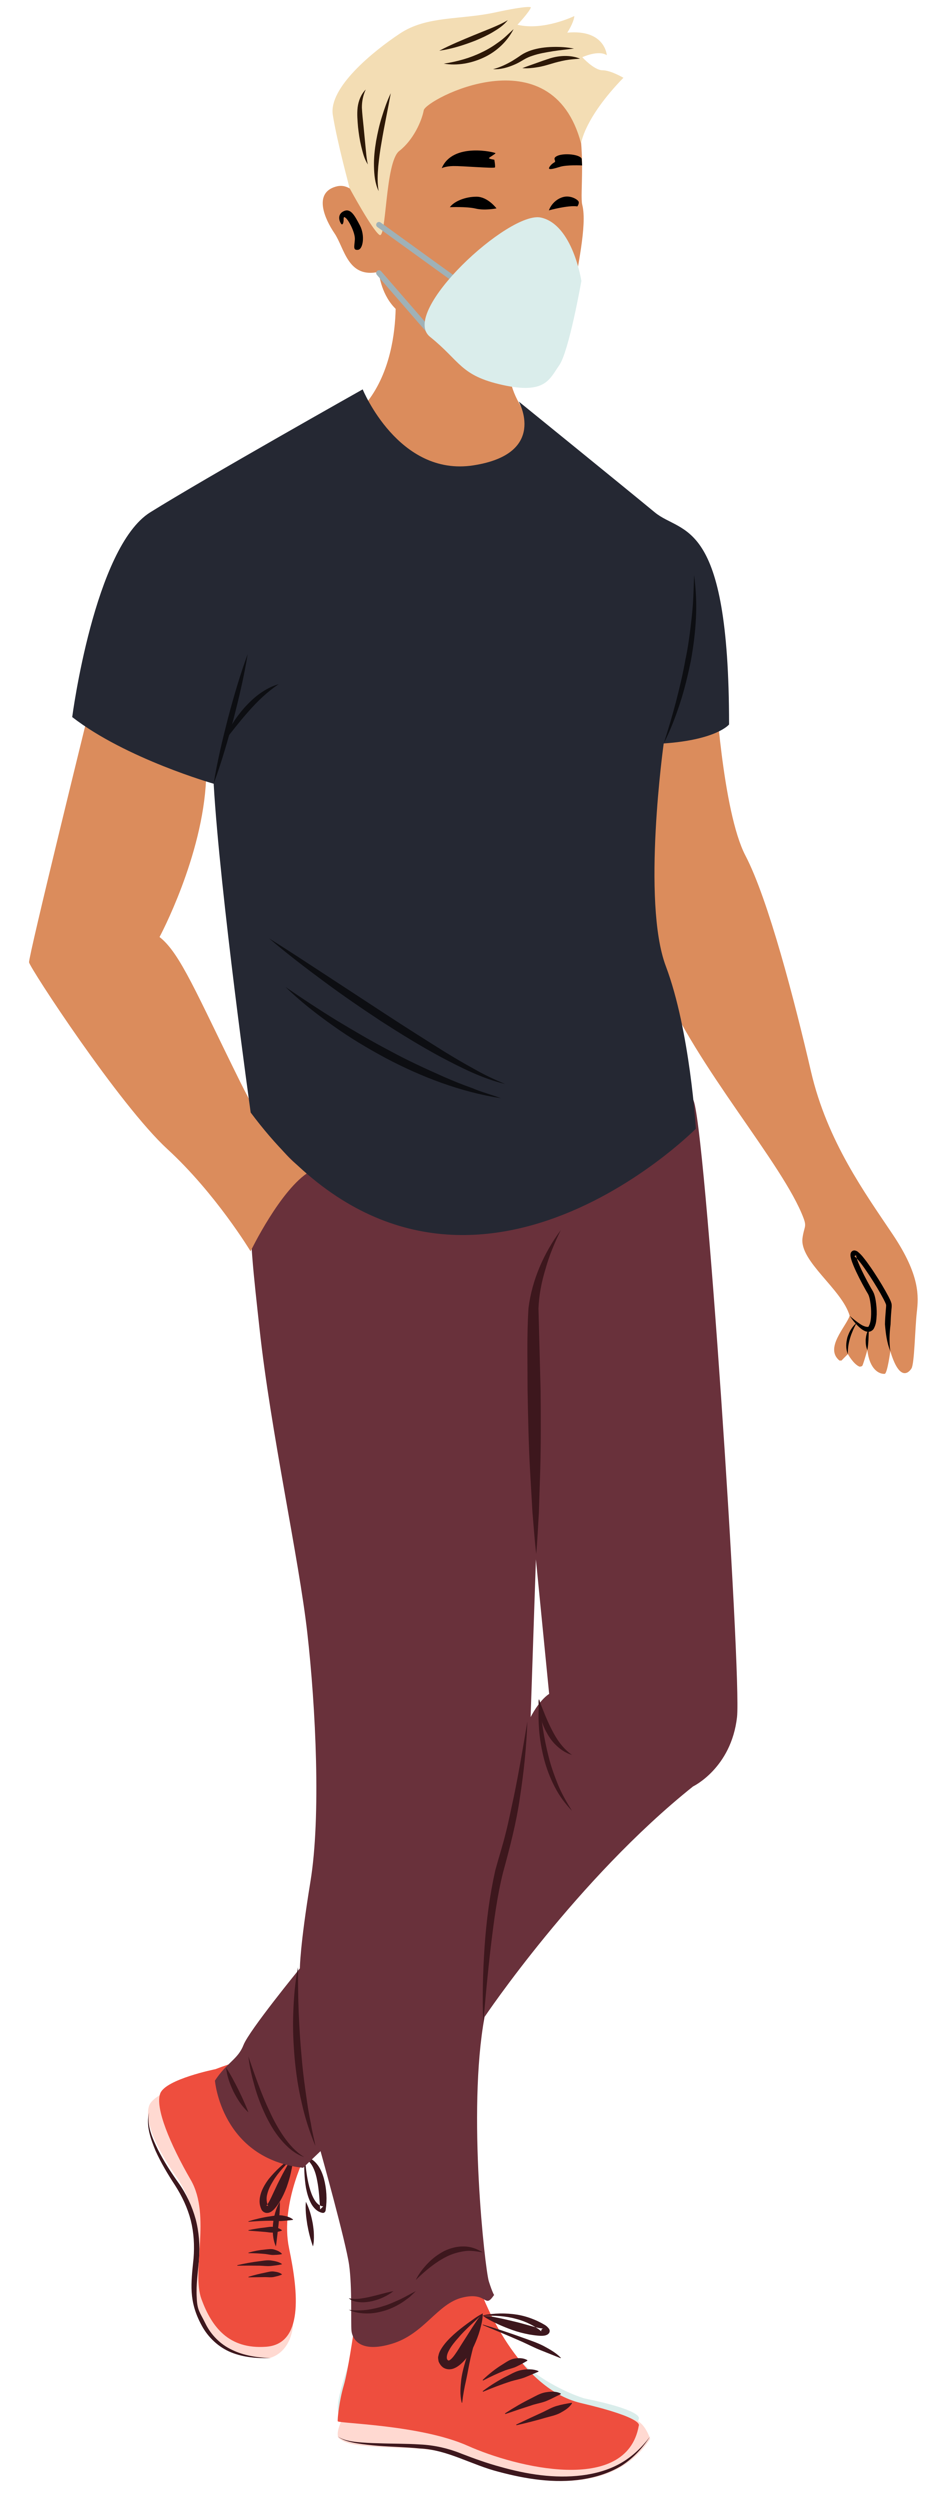 <svg viewBox="98.238 32.553 84.688 223.803" fill="none" xmlns="http://www.w3.org/2000/svg" xmlns:xlink="http://www.w3.org/1999/xlink" xmlns:blush="http://design.blush" overflow="visible" width="84.688px" height="223.803px"><g id="Master/Male Character/Walking" blush:has-customizable-colors="true" blush:viewBox="84.00999999999999 32.553191489361694 102.97999999999995 222.44680851063828" blush:i="0"><g id="Male Character Walking/Lower Body" blush:component="Male Character Walking/Lower Body" blush:defaultValue="Pants 1" blush:width="54" blush:height="124" transform="translate(111 131) scale(1 1)" blush:i="0.0" blush:value="Pants 1" blush:viewBox="0.37155963302752326 0 53.25688073394497 123.99999999999997"><g id="Male Character Walking/Lower Body/Pants 1" blush:viewBox="0.37155963302752326 0 53.25688073394497 123.99999999999997" blush:i="0.0.0"><g id="Pants" blush:i="0.0.0.0"><path id="Fill 1" fill-rule="evenodd" clip-rule="evenodd" d="M7.653 87.508C7.653 87.508 1.689 88.801 1.507 90.538C1.325 92.277 4.921 97.046 5.103 98.561C5.285 100.076 5.467 102.215 5.194 104.399C4.921 106.583 5.422 111.485 10.248 111.664C15.073 111.842 12.888 104.756 12.751 103.374C12.616 101.992 12.146 97.959 13.466 95.441C14.787 92.923 16.348 83.898 7.653 87.508" fill="#DAEDEB" blush:i="0.0.0.0.0"/><path id="Fill 3" fill-rule="evenodd" clip-rule="evenodd" d="M19.072 108.587C19.072 108.587 19.072 111.46 18.253 113.927C17.436 116.396 17.353 117.459 17.676 117.743C20.082 119.851 21.43 116.711 28.024 119.268C34.617 121.827 43.327 123.487 44.483 118.102C44.483 118.102 45.06 117.384 39.574 116.261C39.574 116.261 31.494 113.889 30.333 106.567C29.464 101.092 20.323 98.311 19.072 108.587" fill="#DAEDEB" blush:i="0.0.0.0.1"/><path id="Fill 5" fill-rule="evenodd" clip-rule="evenodd" d="M18.619 116.682L17.859 118.226C17.859 118.226 17.189 119.603 17.68 119.896C18.172 120.187 18.395 120.564 22.91 120.688C27.423 120.814 27.45 121.28 30.511 122.332C33.572 123.384 41.77 125.65 45.5 119.901C45.5 119.901 45.008 118.257 43.952 118.159C42.896 118.06 31.426 117.897 28.716 115.234C26.007 112.573 20.66 113.463 18.619 116.682" fill="#FFD9D1" blush:i="0.0.0.0.2"/><path id="Fill 7" fill-rule="evenodd" clip-rule="evenodd" d="M17.5 119.667C18.011 120.024 18.646 120.112 19.259 120.182C19.878 120.243 20.5 120.271 21.124 120.286C22.368 120.334 23.621 120.312 24.88 120.395C26.136 120.451 27.421 120.74 28.573 121.211C29.731 121.657 30.887 122.075 32.077 122.396C34.439 123.064 36.936 123.466 39.38 123.162C40.594 123.011 41.794 122.678 42.85 122.079C43.907 121.48 44.786 120.635 45.5 119.672C44.857 120.674 44.029 121.588 42.981 122.271C41.919 122.932 40.686 123.318 39.436 123.517C36.911 123.906 34.348 123.487 31.934 122.844C29.481 122.22 27.341 120.861 24.846 120.752C23.614 120.627 22.361 120.61 21.11 120.514C20.485 120.461 19.861 120.394 19.241 120.295C18.631 120.188 17.984 120.055 17.5 119.667" fill="#3D171D" blush:i="0.0.0.0.3"/><path id="Fill 9" fill-rule="evenodd" clip-rule="evenodd" d="M18.932 110.282C18.932 110.282 18.432 113.809 18.039 115.13C17.647 116.452 17.468 118.114 17.505 118.316C17.54 118.52 24.927 118.622 29.173 120.521C33.42 122.42 43.375 124.929 44.482 118.724C44.482 118.724 45.088 118.045 39.307 116.69C33.526 115.333 30.458 107.028 30.458 107.028C30.458 107.028 27.353 100.789 22.5 101.772C17.647 102.756 18.932 110.282 18.932 110.282" fill="#EE4E3E" blush:i="0.0.0.0.4"/><path id="Fill 11" fill-rule="evenodd" clip-rule="evenodd" d="M30.5 108.667C30.496 109.272 30.372 109.681 30.239 110.178C30.103 110.655 29.92 111.119 29.709 111.577C29.493 112.036 29.211 112.471 28.846 112.886C28.653 113.091 28.448 113.293 28.149 113.473C27.986 113.557 27.815 113.653 27.551 113.665C27.303 113.684 27.015 113.581 26.877 113.446C26.722 113.315 26.617 113.139 26.546 112.975C26.519 112.802 26.47 112.608 26.525 112.468C26.579 112.153 26.725 111.913 26.874 111.689C27.177 111.239 27.548 110.872 27.932 110.521C28.321 110.173 28.731 109.855 29.149 109.548C29.597 109.24 29.934 108.949 30.5 108.667M30.439 108.743C29.784 109.395 28.942 110.089 28.322 110.833C27.994 111.197 27.681 111.581 27.472 111.979C27.249 112.375 27.202 112.79 27.412 112.869C27.466 112.907 27.459 112.876 27.473 112.877C27.483 112.879 27.548 112.839 27.609 112.797C27.743 112.689 27.886 112.519 28.011 112.337C28.276 111.974 28.508 111.561 28.772 111.16L29.558 109.927C29.831 109.535 30.091 109.047 30.439 108.743" fill="#3D171D" blush:i="0.0.0.0.5"/><path id="Fill 13" fill-rule="evenodd" clip-rule="evenodd" d="M30.499 108.697C30.09 110.002 29.721 111.32 29.41 112.646C29.256 113.31 29.154 113.983 29.009 114.641C28.857 115.302 28.734 115.96 28.66 116.647C28.659 116.658 28.648 116.669 28.636 116.667C28.627 116.667 28.619 116.658 28.616 116.65C28.436 115.964 28.5 115.248 28.576 114.56C28.668 113.869 28.869 113.204 29.07 112.548C29.461 111.228 29.929 109.941 30.457 108.681C30.463 108.67 30.476 108.664 30.487 108.669C30.497 108.674 30.502 108.686 30.499 108.697" fill="#3D171D" blush:i="0.0.0.0.6"/><path id="Fill 15" fill-rule="evenodd" clip-rule="evenodd" d="M30.594 108.873C30.746 108.91 30.89 108.912 30.99 108.912C31.08 108.908 31.186 108.927 31.323 108.949L32.06 109.095C32.548 109.197 33.025 109.316 33.501 109.429C33.975 109.542 34.436 109.683 34.895 109.807C35.121 109.871 35.35 109.932 35.568 109.974C35.677 109.995 35.784 110.007 35.859 110.012C35.885 110.017 35.935 110.002 35.862 110.031C35.843 110.039 35.751 110.111 35.741 110.181C35.728 110.263 35.75 110.282 35.753 110.294C35.758 110.267 35.533 110.081 35.364 109.979C35.178 109.862 34.977 109.738 34.775 109.641C34.374 109.433 33.936 109.266 33.473 109.149C32.57 108.887 31.508 108.848 30.594 108.873M30.5 108.865C30.822 108.744 31.018 108.758 31.288 108.716C31.54 108.689 31.796 108.675 32.051 108.668C32.564 108.66 33.081 108.693 33.592 108.775C34.103 108.862 34.603 109.006 35.076 109.203C35.318 109.297 35.533 109.405 35.761 109.522C35.987 109.664 36.198 109.716 36.449 110.052C36.474 110.109 36.521 110.182 36.489 110.313C36.473 110.435 36.329 110.549 36.257 110.578C36.075 110.661 35.994 110.65 35.897 110.663C35.721 110.673 35.577 110.664 35.439 110.652C35.161 110.628 34.902 110.588 34.644 110.545C34.138 110.446 33.646 110.324 33.178 110.156C32.711 109.988 32.252 109.808 31.811 109.6C31.588 109.498 31.371 109.388 31.156 109.275C31.062 109.217 30.936 109.156 30.797 109.07C30.666 108.988 30.579 108.909 30.5 108.865" fill="#3D171D" blush:i="0.0.0.0.7"/><path id="Fill 17" fill-rule="evenodd" clip-rule="evenodd" d="M30.534 109.668C31.762 110.031 32.974 110.428 34.17 110.866C34.77 111.081 35.381 111.284 35.945 111.573C36.496 111.871 37.064 112.181 37.494 112.63C37.503 112.64 37.501 112.654 37.491 112.662C37.483 112.668 37.471 112.668 37.461 112.665L35.707 111.965C35.124 111.734 34.571 111.445 33.999 111.188C32.848 110.683 31.685 110.191 30.515 109.709C30.502 109.704 30.496 109.69 30.502 109.68C30.509 109.669 30.522 109.665 30.534 109.668" fill="#3D171D" blush:i="0.0.0.0.8"/><path id="Fill 19" fill-rule="evenodd" clip-rule="evenodd" d="M30.512 114.601C31.06 114.076 31.654 113.605 32.301 113.212C32.621 113.011 32.943 112.778 33.324 112.709C33.698 112.644 34.109 112.634 34.478 112.833C34.498 112.843 34.506 112.869 34.496 112.889C34.493 112.897 34.486 112.904 34.478 112.908C34.129 113.118 33.831 113.273 33.516 113.424C33.205 113.572 32.86 113.637 32.524 113.756C31.861 114.012 31.2 114.322 30.55 114.663C30.533 114.673 30.513 114.665 30.503 114.647C30.496 114.632 30.501 114.613 30.512 114.601" fill="#3D171D" blush:i="0.0.0.0.9"/><path id="Fill 21" fill-rule="evenodd" clip-rule="evenodd" d="M30.513 115.606C31.201 115.094 31.94 114.631 32.744 114.236C33.14 114.034 33.54 113.804 34.016 113.724C34.482 113.648 35.006 113.621 35.475 113.817C35.497 113.826 35.507 113.85 35.495 113.869C35.49 113.877 35.481 113.883 35.473 113.887C35.032 114.074 34.664 114.235 34.271 114.389C33.884 114.541 33.449 114.613 33.03 114.74C32.201 115.007 31.375 115.322 30.561 115.663C30.541 115.672 30.516 115.665 30.505 115.648C30.496 115.634 30.5 115.617 30.513 115.606" fill="#3D171D" blush:i="0.0.0.0.10"/><path id="Fill 23" fill-rule="evenodd" clip-rule="evenodd" d="M32.517 117.597C33.264 117.107 34.035 116.662 34.836 116.264C35.236 116.061 35.629 115.823 36.078 115.735C36.519 115.658 37.019 115.601 37.478 115.826C37.497 115.836 37.505 115.86 37.496 115.88C37.491 115.888 37.484 115.895 37.477 115.899L37.471 115.902C37.049 116.098 36.69 116.295 36.292 116.465C35.902 116.64 35.471 116.71 35.052 116.832C34.221 117.096 33.385 117.376 32.55 117.665C32.53 117.672 32.509 117.661 32.502 117.641C32.496 117.624 32.503 117.606 32.517 117.597" fill="#3D171D" blush:i="0.0.0.0.11"/><path id="Fill 25" fill-rule="evenodd" clip-rule="evenodd" d="M33.521 118.603C34.318 118.221 35.12 117.851 35.918 117.486C36.315 117.298 36.689 117.072 37.114 116.95C37.54 116.822 37.976 116.743 38.44 116.67L38.452 116.668C38.474 116.664 38.495 116.677 38.5 116.695C38.501 116.703 38.5 116.711 38.495 116.719C38.241 117.125 37.833 117.354 37.45 117.569C37.056 117.779 36.602 117.869 36.169 117.99C35.306 118.245 34.433 118.468 33.551 118.666C33.529 118.671 33.507 118.659 33.501 118.642C33.497 118.625 33.505 118.61 33.521 118.603" fill="#3D171D" blush:i="0.0.0.0.12"/><path id="Fill 27" fill-rule="evenodd" clip-rule="evenodd" d="M2.498 88.667C2.498 88.667 0.828 89.277 0.584 90.123C0.341 90.969 0.48 92.73 2.985 96.351C5.489 99.972 4.689 103.087 4.585 104.778C4.481 106.472 4.168 112.801 11.333 112.665C11.333 112.665 13.143 112.394 13.49 109.856C13.838 107.317 5.002 89.175 5.002 89.175C5.002 89.175 4.515 88.701 2.498 88.667" fill="#FFD9D1" blush:i="0.0.0.0.13"/><path id="Fill 29" fill-rule="evenodd" clip-rule="evenodd" d="M1.394 94.001C1.922 95.041 2.556 96.026 3.239 96.981C3.936 97.957 4.449 99.06 4.77 100.216C5.078 101.375 5.159 102.588 5.079 103.772C4.978 104.958 4.799 106.094 4.869 107.248C4.912 108.395 5.145 108.542 5.648 109.564C6.146 110.587 6.991 111.446 8.053 111.934C9.107 112.447 10.308 112.616 11.5 112.667C10.309 112.694 9.085 112.61 7.951 112.15C6.822 111.689 5.879 110.804 5.308 109.736C4.129 107.564 4.351 106.013 4.583 103.739C4.675 102.591 4.612 101.438 4.332 100.325C4.046 99.214 3.547 98.163 2.922 97.188C2.274 96.202 1.663 95.179 1.175 94.099C0.736 93.025 0.291 91.826 0.606 90.667C0.375 91.837 0.892 92.973 1.394 94.001Z" fill="#3D171D" blush:i="0.0.0.0.14"/><path id="Fill 31" fill-rule="evenodd" clip-rule="evenodd" d="M6.538 86.797C6.538 86.797 2.099 87.69 1.602 88.959C1.105 90.23 2.489 93.525 4.336 96.716C6.183 99.908 4.371 104.887 5.295 107.392C6.218 109.898 7.746 111.888 11.083 111.647C14.422 111.407 13.996 106.877 13.143 102.827C12.291 98.776 14.812 94.074 14.812 94.074C14.812 94.074 19.038 81.991 6.538 86.797" fill="#EE4E3E" blush:i="0.0.0.0.15"/><path id="Fill 33" fill-rule="evenodd" clip-rule="evenodd" d="M9.518 100.409C10.159 100.213 10.814 100.059 11.484 99.967C11.818 99.915 12.159 99.845 12.504 99.889C12.843 99.947 13.2 100.014 13.489 100.244C13.501 100.254 13.503 100.27 13.494 100.282C13.489 100.288 13.482 100.291 13.475 100.292C13.123 100.343 12.812 100.356 12.488 100.389C12.169 100.411 11.844 100.368 11.514 100.365C10.858 100.368 10.193 100.404 9.528 100.458C9.514 100.46 9.502 100.449 9.5 100.435C9.499 100.424 9.507 100.413 9.518 100.409" fill="#3D171D" blush:i="0.0.0.0.16"/><path id="Fill 35" fill-rule="evenodd" clip-rule="evenodd" d="M9.52 101.203C10.01 101.1 10.503 101.022 11 100.969C11.249 100.937 11.5 100.881 11.752 100.92C12 100.972 12.262 101.019 12.49 101.203C12.501 101.213 12.503 101.23 12.495 101.243C12.492 101.247 12.486 101.251 12.481 101.253C12.22 101.354 11.986 101.381 11.741 101.42C11.497 101.447 11.253 101.391 11.007 101.368L9.522 101.253C9.509 101.252 9.499 101.24 9.5 101.225C9.5 101.215 9.509 101.205 9.52 101.203" fill="#3D171D" blush:i="0.0.0.0.17"/><path id="Fill 37" fill-rule="evenodd" clip-rule="evenodd" d="M9.517 103.218C10.005 103.077 10.503 102.984 11.009 102.941C11.262 102.917 11.522 102.87 11.776 102.934C12.027 103.011 12.285 103.095 12.493 103.313C12.502 103.323 12.502 103.341 12.493 103.352C12.49 103.357 12.485 103.36 12.479 103.361C12.209 103.421 11.974 103.416 11.73 103.432C11.491 103.435 11.252 103.371 11.008 103.341C10.52 103.295 10.022 103.272 9.522 103.267C9.511 103.267 9.5 103.256 9.5 103.242C9.499 103.231 9.507 103.221 9.517 103.218" fill="#3D171D" blush:i="0.0.0.0.18"/><path id="Fill 39" fill-rule="evenodd" clip-rule="evenodd" d="M8.521 104.341C9.168 104.189 9.822 104.07 10.489 103.99C10.82 103.946 11.157 103.881 11.498 103.919C11.835 103.97 12.187 104.022 12.487 104.224C12.502 104.233 12.504 104.25 12.494 104.262C12.489 104.267 12.483 104.271 12.476 104.273C12.127 104.355 11.814 104.38 11.49 104.419C11.168 104.446 10.842 104.4 10.514 104.39C9.858 104.379 9.195 104.382 8.529 104.391C8.513 104.391 8.5 104.38 8.5 104.366C8.5 104.355 8.509 104.345 8.521 104.341" fill="#3D171D" blush:i="0.0.0.0.19"/><path id="Fill 41" fill-rule="evenodd" clip-rule="evenodd" d="M9.517 105.382C10 105.234 10.488 105.111 10.983 105.015C11.23 104.962 11.478 104.887 11.733 104.906C11.985 104.94 12.25 104.97 12.489 105.146C12.5 105.154 12.504 105.171 12.496 105.184C12.493 105.189 12.488 105.194 12.483 105.195C12.228 105.306 11.995 105.349 11.751 105.405C11.511 105.451 11.264 105.415 11.015 105.413L9.523 105.432C9.511 105.432 9.501 105.421 9.5 105.406C9.5 105.395 9.507 105.385 9.517 105.382" fill="#3D171D" blush:i="0.0.0.0.20"/><path id="Fill 43" fill-rule="evenodd" clip-rule="evenodd" d="M13.499 94.667C13.51 95.215 13.399 95.598 13.306 96.062C13.211 96.508 13.073 96.942 12.922 97.375C12.758 97.805 12.568 98.228 12.317 98.639C12.187 98.843 12.054 99.046 11.877 99.251C11.793 99.353 11.687 99.461 11.52 99.569C11.463 99.598 11.403 99.623 11.344 99.645C11.261 99.664 11.158 99.675 11.069 99.66C10.853 99.611 10.763 99.501 10.695 99.412C10.406 98.829 10.485 98.347 10.632 97.87C10.791 97.406 11.046 96.994 11.334 96.611C11.958 95.861 12.609 95.233 13.499 94.667M13.451 94.732C12.858 95.355 12.151 96.06 11.707 96.821C11.472 97.198 11.28 97.594 11.186 97.994C11.076 98.371 11.142 98.845 11.284 99.07C11.291 99.071 11.286 99.044 11.196 99.023C11.167 99.014 11.13 99.012 11.106 99.024C11.101 99.019 11.094 99.022 11.094 99.022C11.123 98.991 11.184 98.93 11.237 98.845C11.345 98.685 11.445 98.491 11.537 98.296L12.102 97.094C12.307 96.694 12.502 96.287 12.727 95.886C12.955 95.505 13.151 95.038 13.451 94.732" fill="#3D171D" blush:i="0.0.0.0.21"/><path id="Fill 45" fill-rule="evenodd" clip-rule="evenodd" d="M14.531 94.667C14.963 94.663 15.367 94.947 15.651 95.305C15.951 95.668 16.133 96.126 16.263 96.582C16.509 97.507 16.564 98.457 16.425 99.396L16.425 99.411C16.41 99.568 16.291 99.682 16.157 99.665L16.149 99.664C15.669 99.584 15.294 99.181 15.087 98.763C14.871 98.34 14.748 97.885 14.659 97.433C14.582 96.976 14.539 96.519 14.517 96.063C14.5 95.593 14.484 95.178 14.531 94.667M14.568 94.725C14.612 95.118 14.635 95.608 14.703 96.038C14.764 96.481 14.848 96.918 14.96 97.34C15.072 97.758 15.219 98.164 15.423 98.499C15.626 98.834 15.902 99.061 16.205 99.082L15.929 99.35C15.87 98.486 15.827 97.603 15.663 96.781C15.59 96.365 15.477 95.967 15.305 95.612C15.129 95.246 14.885 94.972 14.568 94.725" fill="#3D171D" blush:i="0.0.0.0.22"/><path id="Fill 47" fill-rule="evenodd" clip-rule="evenodd" d="M14.647 98.667C14.972 99.292 15.142 99.951 15.267 100.618C15.319 100.954 15.365 101.289 15.369 101.633C15.376 101.976 15.372 102.322 15.285 102.667C15.05 102.009 14.892 101.365 14.774 100.7C14.67 100.036 14.59 99.366 14.647 98.667" fill="#3D171D" blush:i="0.0.0.0.23"/><path id="Fill 49" fill-rule="evenodd" clip-rule="evenodd" d="M12.316 98.667C12.335 99.369 12.265 100.023 12.204 100.68L12.09 101.66C12.049 101.989 12.021 102.317 11.962 102.667C11.675 102.026 11.645 101.302 11.708 100.62C11.791 99.939 11.958 99.262 12.316 98.667" fill="#3D171D" blush:i="0.0.0.0.24"/><path id="Fill 51" fill-rule="evenodd" clip-rule="evenodd" d="M35.265 41.159L36.451 53.198C35.502 53.831 34.791 55.28 34.791 55.28L35.265 41.159ZM13.451 0C8.5 4.241 9.5 11.341 10.5 20.536C11.5 29.731 14.017 41.023 14.776 47.721C15.535 54.42 16.009 64.196 15.06 69.989C14.112 75.781 14.112 77.773 14.112 77.773C14.112 77.773 9.559 83.34 9.061 84.63C8.563 85.92 7.567 86.192 6.5 87.821C6.5 87.821 7.069 94.814 14.397 95.628L15.962 94.135C15.962 94.135 18.239 102.281 18.523 104.318C18.808 106.354 18.666 109.546 18.737 110.224C18.808 110.903 19.448 112.26 22.365 111.378C25.281 110.496 26.42 107.78 28.697 107.237C30.974 106.694 30.617 108.323 31.519 107.011C31.519 107.011 31.376 106.83 31.045 105.789C30.712 104.748 29.1 90.536 30.665 82.118C30.665 82.118 38.965 69.763 49.352 61.481C49.352 61.481 52.767 59.85 53.288 55.28C53.709 51.598 50.404 1.461 49.352 0C49.352 0 13.403 0 13.451 0Z" fill="#69313B" blush:i="0.0.0.0.25"/><path id="Fill 53" fill-rule="evenodd" clip-rule="evenodd" d="M37.5 11.667C36.939 12.804 36.459 13.959 36.131 15.14C35.769 16.312 35.541 17.508 35.494 18.697L35.685 26.003C35.704 28.446 35.721 30.889 35.647 33.332L35.53 36.999C35.45 38.222 35.409 39.444 35.292 40.667C35.143 39.447 35.071 38.225 34.959 37.005L34.747 33.339C34.609 30.896 34.563 28.451 34.517 26.007C34.519 23.553 34.441 21.14 34.601 18.653C34.916 16.154 35.948 13.773 37.5 11.667" fill="#3D171D" blush:i="0.0.0.0.26"/><path id="Fill 55" fill-rule="evenodd" clip-rule="evenodd" d="M35.511 53.667C35.888 54.58 36.208 55.479 36.653 56.337C37.086 57.198 37.599 58.017 38.5 58.667C37.92 58.499 37.438 58.155 37.049 57.774C36.646 57.393 36.374 56.947 36.138 56.499C35.913 56.047 35.74 55.581 35.643 55.105C35.541 54.63 35.473 54.15 35.511 53.667" fill="#3D171D" blush:i="0.0.0.0.27"/><path id="Fill 57" fill-rule="evenodd" clip-rule="evenodd" d="M35.594 53.667C35.727 55.445 35.977 57.191 36.42 58.882C36.63 59.732 36.931 60.55 37.257 61.358C37.591 62.166 38.031 62.916 38.5 63.667C37.886 63.041 37.356 62.315 36.946 61.517C36.535 60.722 36.212 59.877 35.986 59.006C35.767 58.133 35.608 57.245 35.546 56.349C35.482 55.455 35.473 54.554 35.594 53.667" fill="#3D171D" blush:i="0.0.0.0.28"/><path id="Fill 59" fill-rule="evenodd" clip-rule="evenodd" d="M34.5 55.667C34.42 57.951 34.179 60.225 33.83 62.487C33.512 64.742 32.914 67.011 32.323 69.173C31.775 71.355 31.491 73.613 31.219 75.867C30.951 78.124 30.749 80.393 30.545 82.667C30.45 80.383 30.512 78.097 30.666 75.815C30.826 73.533 31.116 71.256 31.623 69C31.928 67.866 32.276 66.813 32.546 65.709C32.83 64.613 33.04 63.498 33.287 62.39C33.745 60.164 34.125 57.919 34.5 55.667" fill="#3D171D" blush:i="0.0.0.0.29"/><path id="Fill 61" fill-rule="evenodd" clip-rule="evenodd" d="M13.942 77.667C13.939 79.025 13.953 80.37 14.007 81.713C14.066 83.056 14.143 84.395 14.271 85.727C14.379 87.061 14.559 88.385 14.755 89.71C14.848 90.374 14.967 91.032 15.104 91.687C15.197 92.356 15.388 92.995 15.5 93.667C14.99 92.434 14.566 91.147 14.278 89.822C13.964 88.502 13.765 87.153 13.641 85.797C13.526 84.44 13.465 83.076 13.521 81.715C13.569 80.356 13.679 78.996 13.942 77.667" fill="#3D171D" blush:i="0.0.0.0.30"/><path id="Fill 63" fill-rule="evenodd" clip-rule="evenodd" d="M9.5 85.667C10.078 87.352 10.658 89.018 11.409 90.596C11.772 91.388 12.191 92.152 12.683 92.857C13.177 93.558 13.753 94.209 14.5 94.667C13.665 94.396 12.97 93.774 12.399 93.093C11.815 92.409 11.368 91.62 10.984 90.811C10.608 89.997 10.285 89.159 10.047 88.295C9.802 87.433 9.598 86.559 9.5 85.667" fill="#3D171D" blush:i="0.0.0.0.31"/><path id="Fill 65" fill-rule="evenodd" clip-rule="evenodd" d="M7.5 86.667C7.931 87.309 8.264 87.968 8.6 88.629C8.756 88.963 8.925 89.291 9.069 89.632C9.217 89.972 9.375 90.306 9.5 90.667C8.915 90.128 8.499 89.475 8.16 88.803C7.837 88.124 7.576 87.416 7.5 86.667" fill="#3D171D" blush:i="0.0.0.0.32"/><path id="Fill 67" fill-rule="evenodd" clip-rule="evenodd" d="M24.5 105.667C24.779 105.095 25.168 104.601 25.597 104.158C26.027 103.71 26.528 103.346 27.07 103.066C27.619 102.804 28.219 102.653 28.817 102.668C29.419 102.667 29.999 102.888 30.5 103.198C29.925 103.105 29.378 103.007 28.832 103.095C28.293 103.178 27.766 103.325 27.269 103.575C26.269 104.072 25.37 104.822 24.5 105.667" fill="#3D171D" blush:i="0.0.0.0.33"/><path id="Fill 69" fill-rule="evenodd" clip-rule="evenodd" d="M18.5 107.299C18.843 107.396 19.179 107.373 19.508 107.339C19.837 107.293 20.163 107.237 20.489 107.157C21.145 107.01 21.786 106.802 22.5 106.667C22.235 106.881 21.938 107.055 21.623 107.205C21.31 107.36 20.969 107.471 20.618 107.559C20.263 107.635 19.892 107.688 19.516 107.659C19.15 107.631 18.742 107.55 18.5 107.299" fill="#3D171D" blush:i="0.0.0.0.34"/><path id="Fill 71" fill-rule="evenodd" clip-rule="evenodd" d="M18.5 108.337C19.045 108.42 19.583 108.406 20.107 108.345C20.63 108.275 21.141 108.158 21.636 107.994C22.138 107.844 22.608 107.619 23.089 107.406C23.564 107.18 24.017 106.916 24.5 106.667C24.322 106.856 24.124 107.028 23.931 107.211C23.716 107.367 23.506 107.531 23.281 107.68C22.825 107.969 22.33 108.218 21.796 108.389C21.263 108.555 20.7 108.67 20.13 108.667C19.567 108.664 18.987 108.587 18.5 108.337" fill="#3D171D" blush:i="0.0.0.0.35"/></g></g></g><g id="Male Character/Head" blush:component="Male Character/Head" blush:defaultValue="Short Messy 2" blush:width="28" blush:height="48" transform="translate(127 33) scale(1 1)" blush:i="0.1" blush:value="Short Messy 2" blush:viewBox="0.09589041095890138 0 27.089041095890412 47.51999999999999"><g id="Male Character/Head/Short Messy 2" blush:viewBox="0.09589041095890138 0 27.089041095890412 47.51999999999999" blush:i="0.1.0"><g id="Head" blush:i="0.1.0.0"><path id="Fill 22" fill-rule="evenodd" clip-rule="evenodd" d="M6.6 24.819C6.6 24.819 7.892 34.504 1.23 37.961C1.23 37.961 0.776 47.383 13.91 47.383C27.044 47.383 20.348 38.693 20.348 38.693C20.348 38.693 15.907 35.279 17.041 31.077C18.175 26.876 13.923 16.416 6.6 24.819" fill="#db8c5c" blush:color="Skin-500" blush:i="0.1.0.0.0"/><path id="Fill 24" fill-rule="evenodd" clip-rule="evenodd" d="M2.581 16.426C2.074 16.134 1.629 16.134 1.12 16.331C-0.581 16.993 0.316 19.119 1.214 20.442C2.112 21.764 2.395 24.505 5.183 23.89C5.183 23.89 5.324 25.733 6.553 27.056C7.781 28.379 13.309 32.253 14.868 32.583C16.427 32.914 18.505 33.434 20.064 32.631C20.064 32.631 20.962 31.686 21.529 29.701C22.096 27.717 22.521 27.339 22.71 25.544C22.899 23.749 23.891 19.733 23.419 17.89C22.946 16.048 25.958 2.012 12.281 2.387C-1.796 2.773 2.66 16.471 2.581 16.426" fill="#db8c5c" blush:color="Skin-500" blush:i="0.1.0.0.1"/><path id="Fill 26" fill-rule="evenodd" clip-rule="evenodd" d="M2.582 16.426C2.582 16.426 4.606 20.158 5.244 20.583C5.882 21.009 5.74 14.064 7.016 13.072C8.291 12.079 9.036 10.379 9.213 9.422C9.39 8.465 20.693 2.477 23.315 12.398C23.315 12.398 23.563 10.166 27.106 6.516C27.106 6.516 25.973 5.843 25.228 5.843C24.484 5.843 23.421 4.674 23.421 4.674C23.421 4.674 24.874 4.001 25.618 4.497C25.618 4.497 25.477 2.158 22.075 2.477C22.075 2.477 22.642 1.627 22.713 0.989C22.713 0.989 19.949 2.335 17.61 1.768C17.61 1.768 18.709 0.599 18.815 0.209C18.815 0.209 18.709 -0.003 15.591 0.67C12.473 1.343 9.496 0.953 7.087 2.548C4.677 4.142 0.673 7.402 1.063 9.847C1.453 12.292 2.582 16.426 2.582 16.426" fill="#f3ddb4" blush:color="Hair-500" blush:i="0.1.0.0.2"/><path id="Fill 28" fill-rule="evenodd" clip-rule="evenodd" d="M2.199 19.052C2.199 19.052 2.026 18.852 2.032 19.172C2.039 19.492 1.959 19.666 1.866 19.639C1.772 19.613 1.332 18.845 1.992 18.485C2.653 18.125 3.013 18.839 3.487 19.726C3.96 20.613 3.78 21.873 3.32 21.92C2.86 21.967 2.993 21.647 3.039 21.007C3.086 20.366 2.439 19.185 2.199 19.052" fill="black" blush:i="0.1.0.0.3"/><path id="Fill 30" fill-rule="evenodd" clip-rule="evenodd" d="M4.015 7.567C3.771 8.092 3.666 8.65 3.669 9.192C3.696 9.735 3.762 10.312 3.82 10.874L3.984 12.577C4.046 13.144 4.072 13.715 4.204 14.275C3.874 13.781 3.746 13.196 3.605 12.638C3.468 12.073 3.388 11.5 3.323 10.925C3.276 10.345 3.221 9.775 3.287 9.17C3.365 8.57 3.595 7.982 4.015 7.567" fill="#2D1807" blush:i="0.1.0.0.4"/><path id="Fill 32" fill-rule="evenodd" clip-rule="evenodd" d="M6.259 7.898C5.995 9.375 5.675 10.818 5.435 12.274C5.302 13 5.208 13.729 5.136 14.458C5.075 15.187 5.039 15.923 5.173 16.662C4.837 15.978 4.769 15.196 4.752 14.444C4.734 13.686 4.818 12.932 4.942 12.19C5.076 11.45 5.237 10.716 5.465 10.001C5.685 9.285 5.932 8.576 6.259 7.898" fill="#2D1807" blush:i="0.1.0.0.5"/><path id="Fill 34" fill-rule="evenodd" clip-rule="evenodd" d="M10.605 4.095C11.617 3.563 12.653 3.14 13.687 2.711L15.236 2.082C15.752 1.866 16.261 1.651 16.747 1.355C16.392 1.812 15.896 2.136 15.409 2.426C14.918 2.719 14.398 2.954 13.876 3.174C12.82 3.59 11.738 3.933 10.605 4.095" fill="#2D1807" blush:i="0.1.0.0.6"/><path id="Fill 36" fill-rule="evenodd" clip-rule="evenodd" d="M11.007 5.252C12.212 5.066 13.355 4.753 14.407 4.237C14.938 3.991 15.437 3.683 15.911 3.335C16.399 2.998 16.815 2.574 17.267 2.157C16.714 3.248 15.752 4.157 14.624 4.687C13.5 5.221 12.219 5.459 11.007 5.252" fill="#2D1807" blush:i="0.1.0.0.7"/><path id="Fill 38" fill-rule="evenodd" clip-rule="evenodd" d="M15.425 5.748C16.043 5.583 16.609 5.317 17.143 5.007C17.406 4.842 17.662 4.681 17.918 4.497C18.206 4.305 18.517 4.165 18.831 4.059C19.465 3.854 20.114 3.771 20.759 3.755C21.404 3.738 22.047 3.774 22.677 3.905C22.04 3.982 21.412 4.042 20.793 4.138C20.177 4.242 19.559 4.337 18.988 4.534C18.697 4.621 18.427 4.745 18.178 4.891C17.903 5.053 17.619 5.227 17.316 5.349C16.718 5.603 16.073 5.788 15.425 5.748" fill="#2D1807" blush:i="0.1.0.0.8"/><path id="Fill 40" fill-rule="evenodd" clip-rule="evenodd" d="M18.047 5.654C18.467 5.49 18.881 5.349 19.293 5.203C19.71 5.051 20.1 4.913 20.538 4.773C21.397 4.511 22.38 4.465 23.22 4.804C22.77 4.846 22.337 4.868 21.919 4.946C21.501 5.028 21.089 5.126 20.678 5.253C20.274 5.37 19.828 5.511 19.389 5.573C18.947 5.645 18.499 5.694 18.047 5.654" fill="#2D1807" blush:i="0.1.0.0.9"/><path id="Fill 42" fill-rule="evenodd" clip-rule="evenodd" d="M10.824 14.613C10.824 14.613 11.125 14.436 11.852 14.418C12.578 14.4 15.537 14.648 15.59 14.542C15.643 14.436 15.537 13.851 15.537 13.851C15.537 13.851 15.041 13.78 15.058 13.709C15.076 13.638 15.643 13.337 15.643 13.266C15.643 13.196 11.816 12.257 10.824 14.613" fill="black" blush:i="0.1.0.0.10"/><path id="Fill 44" fill-rule="evenodd" clip-rule="evenodd" d="M23.403 14.365C23.403 14.365 22.039 14.294 21.419 14.489C20.799 14.684 20.497 14.737 20.444 14.648C20.391 14.56 20.639 14.241 20.905 14.099C21.171 13.957 20.639 13.745 21.206 13.497C21.773 13.249 23.173 13.355 23.367 13.762L23.403 14.365Z" fill="black" blush:i="0.1.0.0.11"/><path id="Fill 46" fill-rule="evenodd" clip-rule="evenodd" d="M11.551 18.102C11.551 18.102 13.057 18.032 13.872 18.227C14.687 18.422 15.732 18.209 15.732 18.209C15.732 18.209 14.952 17.163 13.943 17.163C12.933 17.163 11.941 17.572 11.551 18.102" fill="black" blush:i="0.1.0.0.12"/><path id="Fill 48" fill-rule="evenodd" clip-rule="evenodd" d="M20.427 18.386C20.427 18.386 22.146 17.907 22.978 18.032C22.978 18.032 23.173 17.766 23.085 17.589C22.996 17.411 22.358 17.004 21.685 17.199C21.011 17.394 20.587 17.943 20.427 18.386" fill="black" blush:i="0.1.0.0.13"/><path id="Fill 50" fill-rule="evenodd" clip-rule="evenodd" d="M17.663 23.719C17.663 23.719 18.194 23.755 18.513 23.595C18.832 23.436 20.232 23.365 20.232 23.365C20.232 23.365 19.346 24.109 18.921 24.127C18.496 24.144 17.574 23.949 17.663 23.719" fill="black" blush:i="0.1.0.0.14"/><path id="Fill 52" fill-rule="evenodd" clip-rule="evenodd" d="M15.182 26.252C15.182 26.252 17.574 27.457 20.09 26.376C20.09 26.376 20.479 26.181 20.479 26.5C20.479 26.819 19.416 27.368 17.769 27.386C16.121 27.403 14.934 26.925 14.686 26.5C14.438 26.075 15.182 26.252 15.182 26.252" fill="black" blush:i="0.1.0.0.15"/></g></g></g><g id="Facial Hair" blush:component="Facial Hair" blush:defaultValue="None" blush:width="19" blush:height="14" transform="translate(132 53) scale(19 14)" blush:i="0.2" blush:value="None" blush:viewBox="1.75 1.75 0 0"><g id="Facial Hair/None" stroke="none" stroke-width="1" fill="none" fill-rule="evenodd" fill-opacity="0" blush:viewBox="1.75 1.75 0 0" blush:i="0.2.0"/></g><g id="Male Character/Upper Body" blush:component="Male Character/Upper Body" blush:defaultValue="Shirt 2" blush:width="101" blush:height="98" transform="translate(85 63) scale(1 1)" blush:i="0.3" blush:value="Shirt 2" blush:viewBox="15.655000000000001 4.2938144329896915 80.29500000000002 88.40206185567011"><g id="Male Character/Upper Body/Shirt 2" blush:viewBox="15.655000000000001 4.2938144329896915 80.29500000000002 88.40206185567011" blush:i="0.3.0"><g id="Group" blush:i="0.3.0.0"><path id="Fill 110" fill-rule="evenodd" clip-rule="evenodd" d="M85.919 65.487C84.464 59.226 82.1 50.085 80.04 46.146C77.981 42.207 77.332 31.01 77.332 31.01C73.97 26.131 72.71 29.711 70.32 32.107C67.931 34.502 68.882 48.716 72.503 57.512C75.607 65.055 83.432 73.762 85.251 78.614C85.552 79.42 85.295 79.361 85.156 80.386C84.871 82.481 88.699 84.969 89.384 87.355C89.021 88.364 87.12 90.254 88.468 91.358H88.65L89.221 90.775C89.221 90.775 89.725 91.694 90.266 91.903C90.266 91.903 90.426 91.91 90.51 91.833C90.569 91.779 90.821 90.923 90.966 90.419C91.165 92.165 92.031 92.581 92.521 92.548C92.756 92.531 93.026 90.522 93.026 90.522C93.836 93.227 94.657 92.487 94.923 92.061C95.19 91.635 95.239 88.449 95.401 87.022C95.558 85.635 95.714 83.758 93.256 80.087C90.798 76.416 87.374 71.749 85.919 65.487Z" fill="#db8c5c" blush:color="Skin-500" blush:i="0.3.0.0.0"/><path id="Fill 126" fill-rule="evenodd" clip-rule="evenodd" d="M89.186 89.252C89.275 89.008 89.369 88.765 89.513 88.55C89.648 88.331 89.823 88.139 90.011 87.968C89.532 88.863 89.193 89.755 89.221 90.774C89.009 90.298 89.054 89.749 89.186 89.252Z" fill="black" blush:i="0.3.0.0.1"/><path id="Fill 128" fill-rule="evenodd" clip-rule="evenodd" d="M90.967 90.418C90.83 90.118 90.816 89.794 90.818 89.475C90.849 89.159 90.904 88.829 91.097 88.558C91.079 89.201 91.08 89.778 90.967 90.418Z" fill="black" blush:i="0.3.0.0.2"/><path id="Fill 130" fill-rule="evenodd" clip-rule="evenodd" d="M90.331 88.094C90.641 88.314 91.104 88.441 91.103 88.256C91.245 88.025 91.298 87.598 91.305 87.226C91.315 86.84 91.284 86.448 91.222 86.068C91.191 85.88 91.15 85.689 91.088 85.53C91.047 85.407 90.906 85.207 90.814 85.034C90.613 84.678 90.421 84.32 90.237 83.957C90.053 83.592 89.876 83.224 89.718 82.841C89.639 82.649 89.564 82.455 89.506 82.239C89.48 82.126 89.448 82.025 89.456 81.858C89.459 81.792 89.487 81.607 89.675 81.522C89.848 81.462 89.932 81.531 90.046 81.568C90.456 81.88 90.661 82.201 90.922 82.532C91.163 82.863 91.397 83.198 91.618 83.54C92.063 84.221 92.486 84.913 92.87 85.64C92.964 85.838 93.056 85.981 93.135 86.265C93.175 86.572 93.122 86.713 93.116 86.931C93.078 87.332 93.06 87.729 93.046 88.125C92.946 88.916 92.915 89.715 93.026 90.521C92.717 89.763 92.612 88.932 92.546 88.113C92.551 87.703 92.586 87.293 92.617 86.89C92.628 86.708 92.668 86.443 92.643 86.352C92.613 86.249 92.51 86.033 92.426 85.87C92.057 85.17 91.637 84.482 91.2 83.813C90.768 83.172 90.286 82.423 89.787 81.996C89.805 82.015 89.792 82.005 89.87 81.983C89.964 81.937 89.956 81.865 89.954 81.897C89.95 81.932 89.968 82.03 89.99 82.113C90.037 82.287 90.106 82.47 90.18 82.651C90.329 83.014 90.503 83.375 90.683 83.73C90.864 84.086 91.052 84.44 91.249 84.787C91.343 84.97 91.451 85.096 91.555 85.35C91.638 85.569 91.679 85.775 91.715 85.985C91.783 86.401 91.815 86.816 91.805 87.238C91.773 87.661 91.792 88.08 91.512 88.549C91.419 88.664 91.258 88.775 91.092 88.779C90.927 88.796 90.804 88.741 90.697 88.693C90.482 88.586 90.321 88.447 90.167 88.304C89.865 88.014 89.611 87.693 89.385 87.354C89.687 87.625 90.004 87.879 90.331 88.094Z" fill="black" blush:i="0.3.0.0.3"/><g id="Top" blush:i="0.3.0.0.4"><path id="Fill 60" fill-rule="evenodd" clip-rule="evenodd" d="M21.229 33.102C21.229 33.102 15.771 55.212 15.842 55.709C15.914 56.206 23.922 68.465 28.244 72.433C32.568 76.401 35.693 81.576 35.693 81.576C35.693 81.576 38.386 76.001 40.983 74.442C40.983 74.442 38.661 74.275 34.764 66.409C30.866 58.544 29.378 54.858 27.535 53.441C27.535 53.441 31.419 46.23 31.709 39.276C32 32.324 25.765 25.166 21.229 33.102" fill="#db8c5c" blush:color="Skin-500" blush:i="0.3.0.0.4.0"/><path id="Fill 62" fill-rule="evenodd" clip-rule="evenodd" d="M55.662 11.214C62.371 10.175 59.725 5.497 59.725 5.497C59.725 5.497 69.457 13.387 71.914 15.419C74.371 17.45 78.575 15.749 78.575 34.411C78.575 34.411 77.489 35.781 72.717 36.112C72.717 36.112 70.733 50.285 72.907 56.049C75.079 61.812 75.599 70.6 75.599 70.6C75.599 70.6 53.5 92.957 35.703 69.153C35.703 69.153 32.952 49.496 32.385 39.717C32.385 39.717 24.528 37.482 19.709 33.749C19.709 33.749 21.694 18.537 26.701 15.419C31.709 12.301 45.741 4.411 45.741 4.411C45.741 4.411 48.953 12.253 55.662 11.214Z" fill="#252833" blush:i="0.3.0.0.4.1"/><path id="Fill 64" fill-rule="evenodd" clip-rule="evenodd" d="M37.35 53.559C39.117 54.663 40.85 55.806 42.588 56.941L47.795 60.346C49.53 61.48 51.28 62.587 53.036 63.684C53.919 64.224 54.807 64.755 55.717 65.246C56.615 65.764 57.546 66.201 58.511 66.599C56.474 66.118 54.588 65.151 52.747 64.184C50.911 63.197 49.138 62.099 47.386 60.974C45.65 59.827 43.931 58.654 42.261 57.413C40.587 56.178 38.934 54.913 37.35 53.559" fill="#0D0E12" blush:i="0.3.0.0.4.2"/><path id="Fill 66" fill-rule="evenodd" clip-rule="evenodd" d="M38.815 57.906C40.322 58.945 41.843 59.946 43.392 60.898C44.947 61.839 46.516 62.755 48.12 63.598C49.712 64.468 51.361 65.223 53.02 65.958C53.852 66.322 54.693 66.664 55.55 66.964C56.391 67.326 57.273 67.546 58.133 67.875C54.508 67.307 51.013 65.977 47.77 64.26C46.151 63.388 44.572 62.443 43.077 61.377C41.58 60.316 40.129 59.186 38.815 57.906" fill="#0D0E12" blush:i="0.3.0.0.4.3"/><path id="Fill 72" fill-rule="evenodd" clip-rule="evenodd" d="M32.385 39.717C32.704 37.738 33.169 35.79 33.668 33.852C34.185 31.918 34.738 29.992 35.434 28.114C35.114 30.103 34.65 32.045 34.151 33.979C33.634 35.908 33.083 37.828 32.385 39.717" fill="#0D0E12" blush:i="0.3.0.0.4.4"/><path id="Fill 74" fill-rule="evenodd" clip-rule="evenodd" d="M33.191 36.097C33.4 35.505 33.698 34.954 34.023 34.421C34.346 33.886 34.725 33.385 35.137 32.911C35.561 32.448 36.014 32.005 36.53 31.639C37.047 31.277 37.608 30.967 38.214 30.805C37.174 31.496 36.317 32.331 35.511 33.243C34.703 34.15 33.964 35.118 33.191 36.097" fill="#0D0E12" blush:i="0.3.0.0.4.5"/><path id="Fill 76" fill-rule="evenodd" clip-rule="evenodd" d="M72.717 36.112C73.116 34.884 73.482 33.654 73.806 32.413C74.127 31.172 74.43 29.926 74.651 28.666C74.92 27.414 75.08 26.144 75.22 24.873C75.372 23.6 75.4 22.32 75.44 21.028C75.608 22.307 75.677 23.607 75.604 24.902C75.542 26.196 75.375 27.486 75.142 28.76C74.877 30.029 74.577 31.29 74.174 32.521C73.769 33.749 73.307 34.962 72.717 36.112" fill="#0D0E12" blush:i="0.3.0.0.4.6"/></g></g></g></g><g id="Male Character/Accesories" blush:component="Male Character/Accesories" blush:defaultValue="Mask" blush:width="34" blush:height="36" transform="translate(125 33) scale(1 1)" blush:i="0.4" blush:value="Mask" blush:viewBox="6.915254237288131 18.9 18.54872881355932 15.480000000000004"><g id="Male Character/Accesories/Mask" blush:viewBox="6.915254237288131 18.9 18.54872881355932 15.480000000000004" blush:i="0.4.0"><g id="Group" blush:i="0.4.0.0"><path id="Path 5" d="M6.998 19.528C7.065 19.435 7.185 19.402 7.288 19.44L7.347 19.472L13.917 24.218C14.029 24.299 14.054 24.455 13.973 24.567C13.906 24.66 13.786 24.693 13.683 24.655L13.624 24.623L7.054 19.877C6.942 19.796 6.917 19.64 6.998 19.528Z" fill="#9FB1B7" blush:i="0.4.0.0.0"/><path id="Path 6" d="M7.036 23.808C7.123 23.732 7.247 23.727 7.339 23.788L7.389 23.832L12.012 29.157C12.103 29.262 12.092 29.419 11.988 29.51C11.901 29.585 11.777 29.59 11.685 29.529L11.635 29.485L7.011 24.16C6.921 24.056 6.932 23.898 7.036 23.808Z" fill="#9FB1B7" blush:i="0.4.0.0.1"/><path id="Path 4" fill-rule="evenodd" clip-rule="evenodd" d="M18.293 34.021C14.472 33.179 14.52 31.91 11.77 29.703C9.02 27.496 18.863 18.39 21.721 19.032C24.579 19.674 25.339 24.705 25.339 24.705C25.339 24.705 24.233 31.006 23.354 32.256C22.475 33.506 22.113 34.863 18.293 34.021Z" fill="#DAEDEB" blush:i="0.4.0.0.2"/></g></g></g></g></svg>